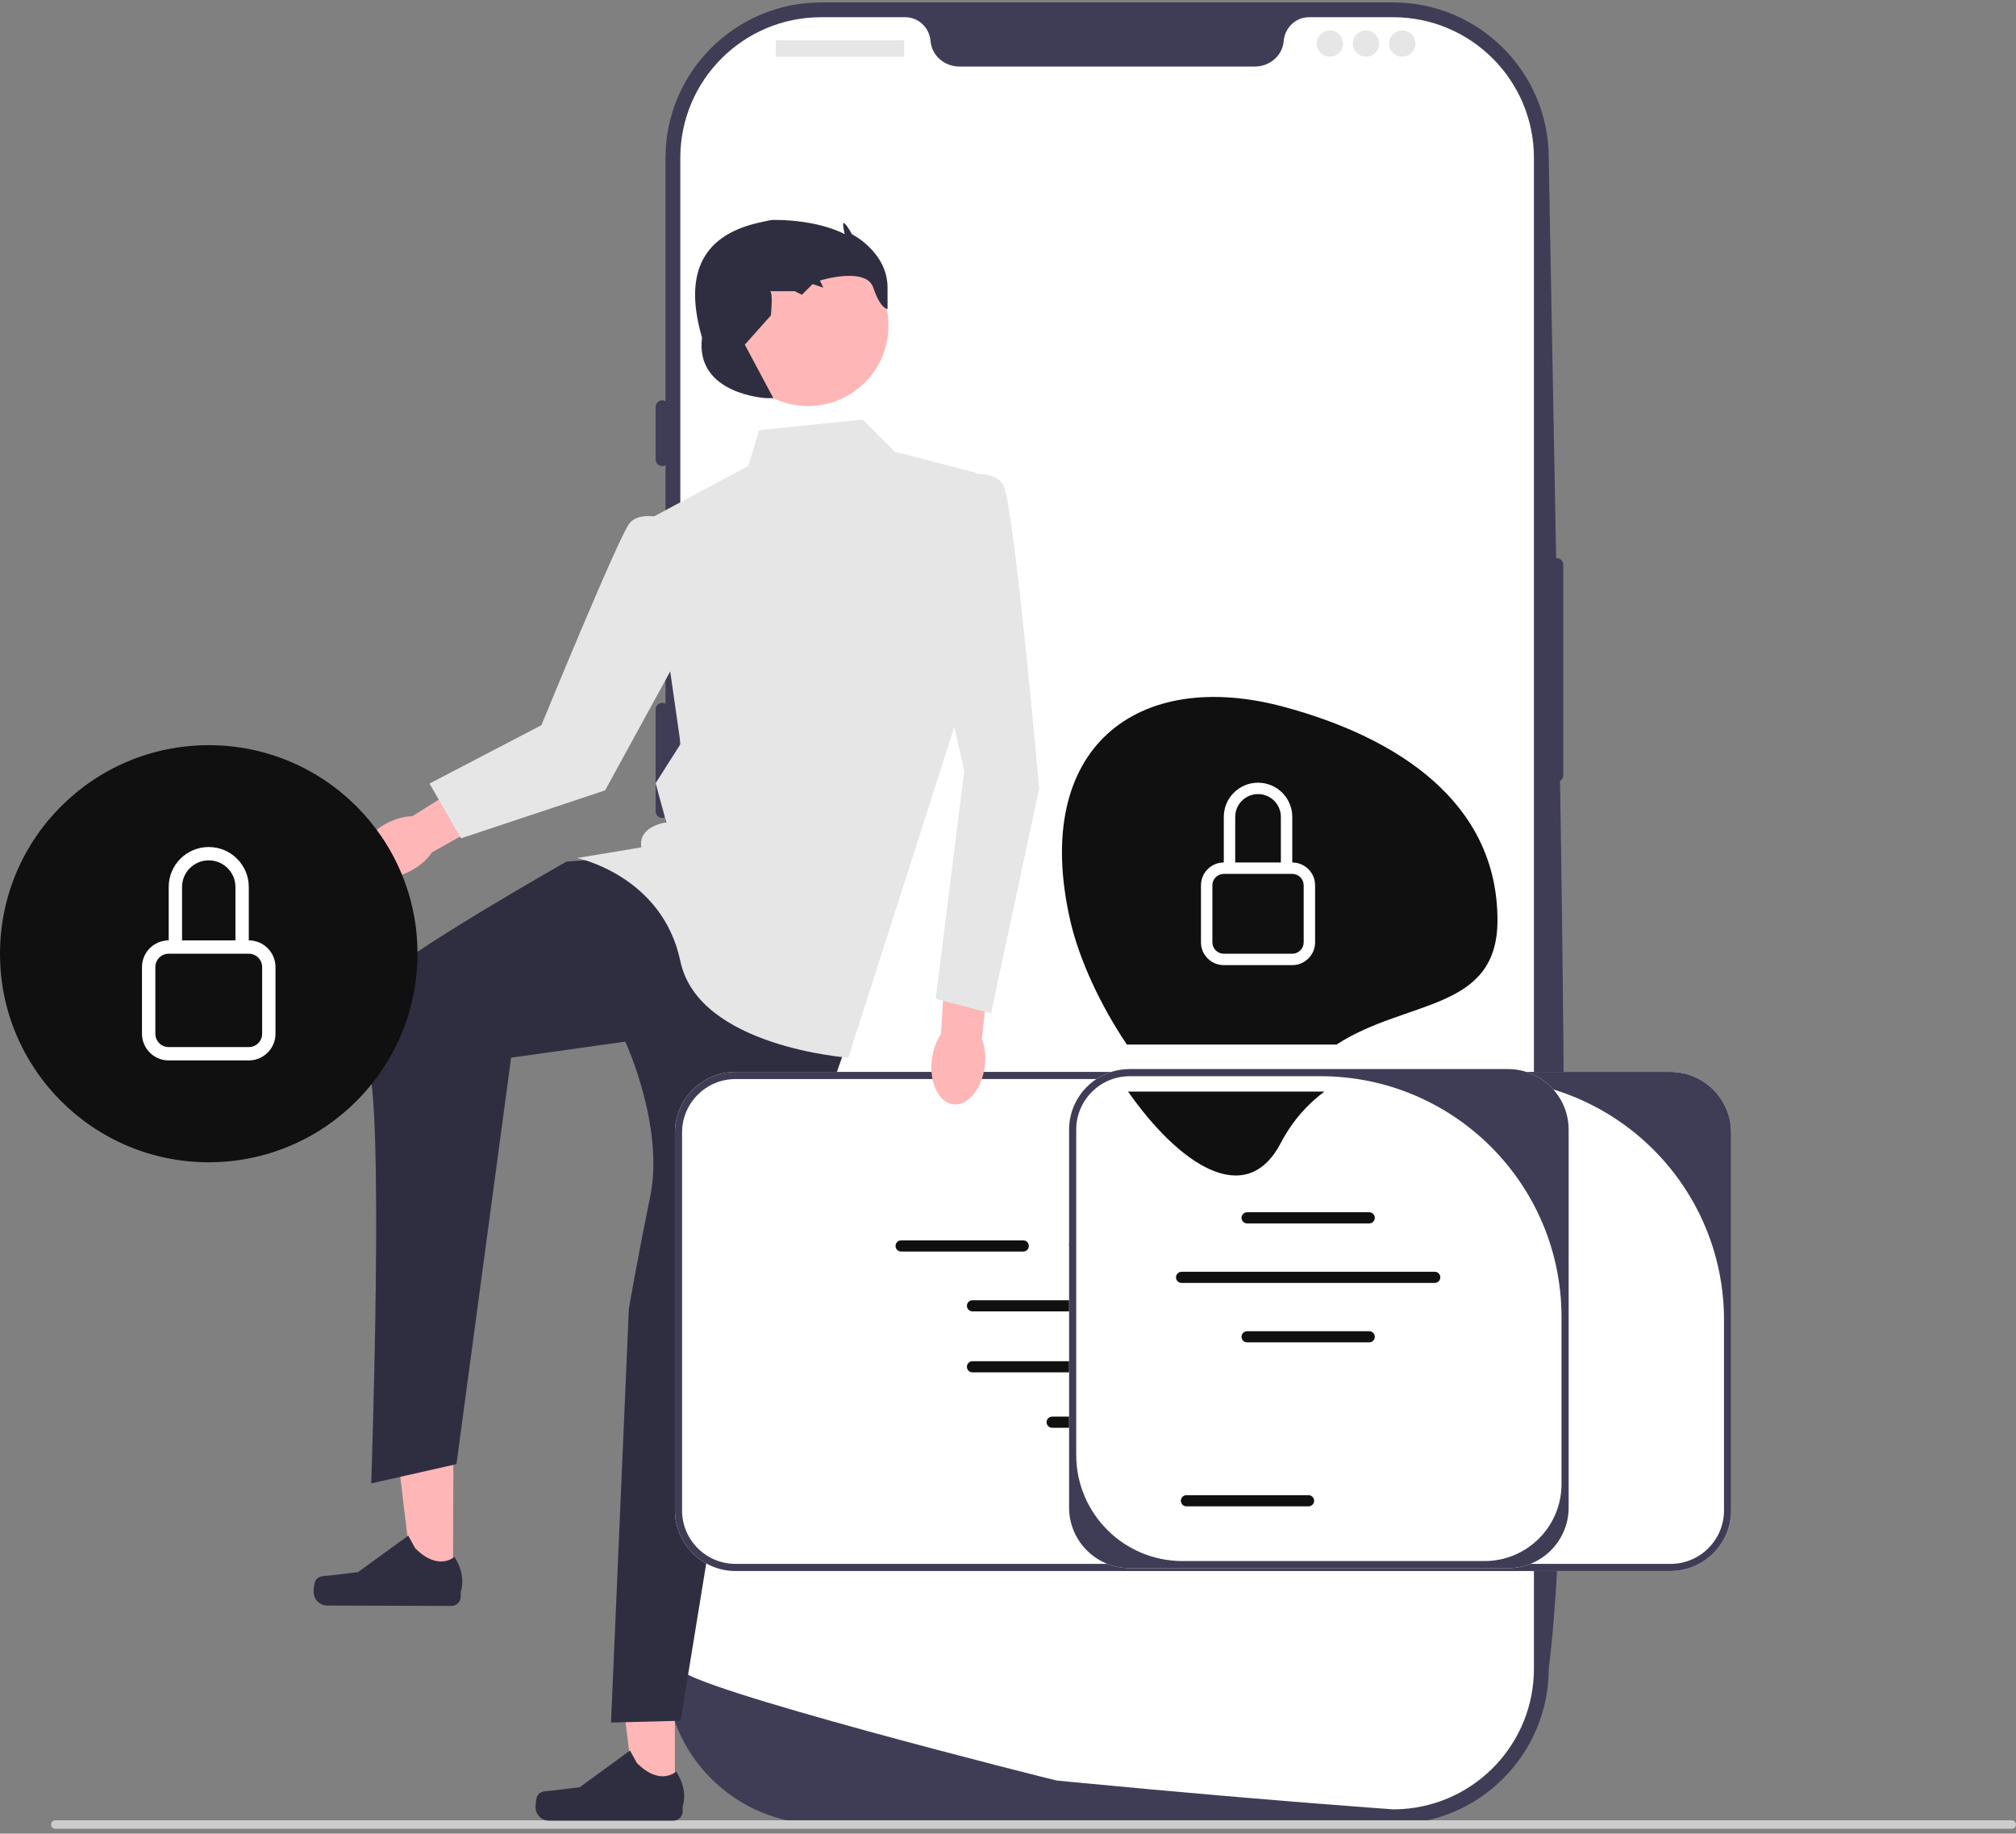<svg width="276" height="251" viewBox="0 0 276 251" fill="none" xmlns="http://www.w3.org/2000/svg">
<rect x="0" y="0" width="276" height="251" fill="#808080" stroke="none"/>
<g clip-path="url(#clip0_1528_36782)">
<path d="M190.727 249.704H112.413C100.667 249.704 91.11 240.158 91.11 228.424V21.614C91.11 9.88 100.667 0.333 112.413 0.333H190.727C202.473 0.333 212.029 9.88 212.029 21.614C213.487 104.662 215.973 197.663 212.029 228.424C212.029 240.158 202.473 249.704 190.727 249.704L190.727 249.704Z" fill="#3F3D56"/>
<path d="M213.121 76.405C212.624 76.405 212.22 76.808 212.22 77.305V106.113C212.22 106.61 212.624 107.013 213.121 107.013C213.618 107.013 214.022 106.61 214.022 106.113V77.305C214.022 76.808 213.618 76.405 213.121 76.405Z" fill="#3F3D56"/>
<path d="M210.002 21.614V228.42C210.002 238.633 202.044 246.988 191.982 247.636H191.978C191.829 247.645 191.681 247.654 191.527 247.658C191.261 247.672 190.996 247.676 190.725 247.676C190.725 247.676 189.734 247.604 187.923 247.469C186.093 247.334 183.43 247.132 180.109 246.866C179.113 246.79 178.063 246.704 176.955 246.614C174.747 246.434 172.323 246.236 169.723 246.011C168.687 245.925 167.614 245.831 166.519 245.736C160.923 245.255 154.655 244.692 148.045 244.053C146.927 243.949 145.801 243.841 144.665 243.729C144.368 243.697 93.139 230.833 93.139 228.42V21.614C93.139 10.977 101.768 2.357 112.415 2.357H123.923C125.762 2.357 127.24 3.789 127.398 5.621C127.411 5.742 127.425 5.864 127.447 5.985C127.781 7.826 129.47 9.109 131.345 9.109H171.796C173.67 9.109 175.36 7.826 175.693 5.985C175.716 5.864 175.729 5.742 175.743 5.621C175.901 3.789 177.379 2.357 179.217 2.357H190.725C201.373 2.357 210.002 10.977 210.002 21.614H210.002Z" fill="white"/>
<path d="M90.66 54.799C90.163 54.799 89.759 55.203 89.759 55.699V62.901C89.759 63.398 90.163 63.801 90.66 63.801C91.157 63.801 91.561 63.398 91.561 62.901V55.699C91.561 55.203 91.157 54.799 90.66 54.799Z" fill="#3F3D56"/>
<path d="M90.66 76.405C90.163 76.405 89.759 76.808 89.759 77.305V91.259C89.759 91.755 90.163 92.159 90.66 92.159C91.157 92.159 91.561 91.755 91.561 91.259V77.305C91.561 76.808 91.157 76.405 90.66 76.405V76.405Z" fill="#3F3D56"/>
<path d="M90.66 96.21C90.163 96.21 89.759 96.614 89.759 97.111V111.065C89.759 111.561 90.163 111.965 90.66 111.965C91.157 111.965 91.561 111.561 91.561 111.065V97.111C91.561 96.614 91.157 96.21 90.66 96.21Z" fill="#3F3D56"/>
<path d="M123.628 5.51H106.358C106.274 5.51 106.206 5.578 106.206 5.662V7.609C106.206 7.693 106.274 7.761 106.358 7.761H123.628C123.711 7.761 123.779 7.693 123.779 7.609V5.662C123.779 5.578 123.711 5.51 123.628 5.51Z" fill="#E6E6E6"/>
<path d="M182.064 7.761C183.06 7.761 183.866 6.955 183.866 5.96C183.866 4.966 183.06 4.16 182.064 4.16C181.069 4.16 180.262 4.966 180.262 5.96C180.262 6.955 181.069 7.761 182.064 7.761Z" fill="#E6E6E6"/>
<path d="M187.021 7.761C188.017 7.761 188.824 6.955 188.824 5.96C188.824 4.966 188.017 4.16 187.021 4.16C186.026 4.16 185.219 4.966 185.219 5.96C185.219 6.955 186.026 7.761 187.021 7.761Z" fill="#E6E6E6"/>
<path d="M191.977 7.761C192.973 7.761 193.78 6.955 193.78 5.96C193.78 4.966 192.973 4.16 191.977 4.16C190.982 4.16 190.175 4.966 190.175 5.96C190.175 6.955 190.982 7.761 191.977 7.761Z" fill="#E6E6E6"/>
<path d="M6.992 249.753C6.992 250.075 7.251 250.333 7.574 250.333H275.418C275.741 250.333 276 250.075 276 249.753C276 249.431 275.741 249.172 275.418 249.172H7.574C7.251 249.172 6.992 249.431 6.992 249.753Z" fill="#CCCCCC"/>
<path d="M92.394 245.939L86.901 245.938L84.288 224.774L92.395 224.774L92.394 245.939Z" fill="#FFB6B6"/>
<path d="M73.575 245.814C73.404 246.102 73.314 247.031 73.314 247.365C73.314 248.394 74.148 249.227 75.178 249.227H92.188C92.89 249.227 93.46 248.659 93.46 247.957V247.25C93.46 247.25 94.301 245.123 92.569 242.503C92.569 242.503 90.415 244.555 87.198 241.341L86.249 239.624L79.381 244.641L75.575 245.109C74.742 245.212 74.003 245.093 73.575 245.814H73.575V245.814H73.575Z" fill="#2F2E41"/>
<path d="M62.018 216.542L56.525 216.524L53.98 195.352L62.086 195.378L62.018 216.542Z" fill="#FFB6B6"/>
<path d="M43.2 216.358C43.028 216.646 42.935 217.574 42.934 217.909C42.93 218.937 43.762 219.774 44.792 219.777L61.802 219.831C62.504 219.833 63.076 219.266 63.078 218.564L63.08 217.857C63.08 217.857 63.928 215.733 62.204 213.107C62.204 213.107 60.044 215.152 56.837 211.928L55.894 210.208L49.01 215.204L45.202 215.66C44.369 215.76 43.631 215.639 43.2 216.358H43.2V216.358Z" fill="#2F2E41"/>
<path d="M84.382 117.453L77.543 117.941C77.543 117.941 54.39 131.091 52.436 134.019C50.482 136.947 47.795 141.095 50.238 145.487C52.68 149.879 50.821 203.058 50.821 203.058L62.493 200.42L69.972 144.781L85.604 142.585C85.604 142.585 90.977 154.166 89.023 163.748C87.069 173.329 86.092 179.185 86.092 179.185L83.65 235.793L93.176 235.549L101.725 183.089L116.38 141.609L97.328 119.161L84.382 117.453Z" fill="#2F2E41"/>
<path d="M52.847 112.746C50.066 114.262 48.594 116.925 49.56 118.693C50.526 120.461 53.564 120.665 56.345 119.149C57.563 118.485 58.529 117.602 59.15 116.67L70.854 110.097L67.65 104.676L56.452 111.731C55.331 111.748 54.065 112.082 52.847 112.746H52.847Z" fill="#FFB6B6"/>
<path d="M118.09 57.429L103.923 58.893L102.457 63.773L88.779 71.093L93.176 101.837L89.756 107.205L91.222 112.573C91.222 112.573 87.313 113.061 87.802 115.989L79.009 117.453C79.009 117.453 90.671 119.832 93.145 131.574C95.618 143.317 116.135 144.781 116.135 144.781L132.256 94.517L133.722 64.749L122.486 61.821L118.09 57.429Z" fill="#E6E6E6"/>
<path d="M92.318 71.321C92.318 71.321 87.73 69.576 86.149 71.677C84.568 73.777 74.125 99.266 74.125 99.266L58.804 107.259L63.112 114.754L82.842 108.193L95.859 84.411L92.318 71.321Z" fill="#E6E6E6"/>
<path d="M237 155.028V206.756C237 211.33 233.275 215.052 228.695 215.052H100.706C96.127 215.052 92.401 211.33 92.401 206.756V155.028C92.401 150.453 96.127 146.732 100.706 146.732H228.695C233.275 146.732 237 150.453 237 155.028Z" fill="white"/>
<path d="M237 155.028V206.756C237 211.33 233.275 215.052 228.695 215.052H100.706C96.127 215.052 92.401 211.33 92.401 206.756V155.028C92.401 150.453 96.127 146.732 100.706 146.732H228.695C233.275 146.732 237 150.453 237 155.028ZM228.695 214.076C232.742 214.076 236.023 210.799 236.023 206.756V180.677C236.023 162.469 221.247 147.708 203.02 147.708H100.706C96.659 147.708 93.378 150.985 93.378 155.028V206.756C93.378 210.799 96.659 214.076 100.706 214.076H228.695Z" fill="#3F3D56"/>
<path d="M149.855 177.984H133.138C132.717 177.984 132.374 178.327 132.374 178.748C132.374 179.169 132.717 179.511 133.138 179.511H149.855C150.277 179.511 150.62 179.169 150.62 178.748C150.62 178.327 150.277 177.984 149.855 177.984Z" fill="#101010"/>
<path d="M175.258 177.984H158.541C158.119 177.984 157.776 178.327 157.776 178.748C157.776 179.169 158.119 179.511 158.541 179.511H175.258C175.679 179.511 176.022 179.169 176.022 178.748C176.022 178.327 175.679 177.984 175.258 177.984Z" fill="#101010"/>
<path d="M149.855 186.332H133.138C132.717 186.332 132.374 186.674 132.374 187.095C132.374 187.516 132.717 187.859 133.138 187.859H149.855C150.277 187.859 150.62 187.516 150.62 187.095C150.62 186.674 150.277 186.332 149.855 186.332Z" fill="#101010"/>
<path d="M175.258 186.332H158.541C158.119 186.332 157.776 186.674 157.776 187.095C157.776 187.516 158.119 187.859 158.541 187.859H175.258C175.679 187.859 176.022 187.516 176.022 187.095C176.022 186.674 175.679 186.332 175.258 186.332Z" fill="#101010"/>
<path d="M201.424 187.095C201.424 186.674 201.082 186.332 200.66 186.332H183.943C183.522 186.332 183.179 186.674 183.179 187.095C183.179 187.516 183.522 187.859 183.943 187.859H200.66C201.082 187.859 201.424 187.516 201.424 187.095Z" fill="#101010"/>
<path d="M140.085 171.319C140.506 171.319 140.849 170.976 140.849 170.555C140.849 170.134 140.506 169.792 140.085 169.792H123.368C122.946 169.792 122.604 170.134 122.604 170.555C122.604 170.976 122.946 171.319 123.368 171.319H140.085Z" fill="#101010"/>
<path d="M189.316 171.008H206.033C206.455 171.008 206.797 170.666 206.797 170.245C206.797 169.824 206.455 169.481 206.033 169.481H189.316C188.895 169.481 188.552 169.824 188.552 170.245C188.552 170.666 188.895 171.008 189.316 171.008Z" fill="#101010"/>
<path d="M147.128 171.169H181.786C182.207 171.169 182.55 170.827 182.55 170.406C182.55 169.985 182.207 169.642 181.786 169.642H147.128C146.706 169.642 146.363 169.985 146.363 170.406C146.363 170.827 146.706 171.169 147.128 171.169Z" fill="#101010"/>
<path d="M160.764 193.916H144.047C143.625 193.916 143.282 194.258 143.282 194.679C143.282 195.1 143.625 195.443 144.047 195.443H160.764C161.185 195.443 161.528 195.1 161.528 194.679C161.528 194.258 161.185 193.916 160.764 193.916Z" fill="#101010"/>
<path d="M214.755 154.638V206.366C214.755 210.941 211.029 214.662 206.45 214.662H154.668C150.089 214.662 146.363 210.941 146.363 206.366V154.638C146.363 150.064 150.089 146.342 154.668 146.342H206.45C211.029 146.342 214.755 150.064 214.755 154.638Z" fill="white"/>
<path d="M214.755 154.638V206.366C214.755 210.941 211.029 214.662 206.45 214.662H154.668C150.089 214.662 146.363 210.941 146.363 206.366V154.638C146.363 150.064 150.089 146.342 154.668 146.342H206.45C211.029 146.342 214.755 150.064 214.755 154.638ZM203.238 213.686C209.059 213.686 213.778 208.972 213.778 203.157V180.287C213.778 162.079 199.002 147.318 180.774 147.318H154.668C150.621 147.318 147.34 150.596 147.34 154.638V199.149C147.34 207.178 153.856 213.686 161.893 213.686H203.238V213.686H203.238Z" fill="#3F3D56"/>
<path d="M187.452 167.469H170.735C170.314 167.469 169.971 167.126 169.971 166.705C169.971 166.284 170.314 165.942 170.735 165.942H187.452C187.874 165.942 188.216 166.284 188.216 166.705C188.216 167.126 187.874 167.469 187.452 167.469V167.469Z" fill="#101010"/>
<path d="M187.452 183.75H170.735C170.314 183.75 169.971 183.408 169.971 182.987C169.971 182.566 170.314 182.223 170.735 182.223H187.452C187.874 182.223 188.216 182.566 188.216 182.987C188.216 183.408 187.874 183.75 187.452 183.75V183.75Z" fill="#101010"/>
<path d="M179.147 206.198H162.43C162.009 206.198 161.666 205.856 161.666 205.435C161.666 205.014 162.009 204.671 162.43 204.671H179.147C179.569 204.671 179.912 205.014 179.912 205.435C179.912 205.856 179.569 206.198 179.147 206.198V206.198Z" fill="#101010"/>
<path d="M196.423 175.615H161.764C161.343 175.615 161 175.272 161 174.851C161 174.43 161.343 174.088 161.764 174.088H196.423C196.844 174.088 197.187 174.43 197.187 174.851C197.187 175.272 196.844 175.615 196.423 175.615V175.615Z" fill="#101010"/>
<path d="M205.012 125.974C205.012 109.838 191.359 100.961 175.763 96.756C155.768 91.366 141.124 102.274 146.514 125.974C147.736 131.346 150.658 137.62 154.275 142.986H182.977C192.564 136.751 205.012 138.499 205.012 125.974H205.012Z" fill="#101010"/>
<path d="M175.333 156.479C176.966 153.37 179.036 151.127 181.316 149.419H154.434C161.353 159.293 170.528 165.629 175.333 156.479Z" fill="#101010"/>
<path d="M172.231 108.699C173.957 108.699 175.356 110.097 175.356 111.821V118.064H169.106V111.821C169.106 110.097 170.505 108.699 172.231 108.699ZM176.919 118.064V111.821C176.919 109.235 174.82 107.139 172.231 107.139C169.642 107.139 167.544 109.235 167.544 111.821V118.064C165.818 118.064 164.419 119.462 164.419 121.186V128.99C164.419 130.714 165.818 132.112 167.544 132.112H176.919C178.644 132.112 180.043 130.714 180.043 128.99V121.186C180.043 119.462 178.644 118.064 176.919 118.064H176.919ZM167.544 119.625H176.919C177.781 119.625 178.481 120.324 178.481 121.186V128.99C178.481 129.852 177.781 130.551 176.919 130.551H167.544C166.681 130.551 165.981 129.852 165.981 128.99V121.186C165.981 120.324 166.681 119.625 167.544 119.625Z" fill="white"/>
<path d="M127.574 145.046C127.197 148.189 128.515 150.931 130.517 151.17C132.519 151.41 134.447 149.056 134.824 145.914C134.989 144.538 134.829 143.239 134.429 142.193L135.859 128.857L129.579 128.32L128.837 141.524C128.201 142.446 127.739 143.671 127.574 145.046Z" fill="#FFB6B6"/>
<path d="M28.578 159.099C44.361 159.099 57.156 146.317 57.156 130.551C57.156 114.784 44.361 102.003 28.578 102.003C12.795 102.003 0 114.784 0 130.551C0 146.317 12.795 159.099 28.578 159.099Z" fill="#101010"/>
<path d="M28.578 117.771C30.596 117.771 32.233 119.405 32.233 121.422V128.725H24.922V121.422C24.922 119.405 26.559 117.771 28.578 117.771ZM34.061 128.725V121.422C34.061 118.397 31.606 115.945 28.578 115.945C25.55 115.945 23.095 118.397 23.095 121.422V128.725C21.076 128.725 19.439 130.36 19.439 132.376V141.505C19.439 143.522 21.076 145.157 23.095 145.157H34.061C36.079 145.157 37.716 143.522 37.716 141.505V132.376C37.716 130.36 36.079 128.725 34.061 128.725H34.061ZM23.095 130.551H34.061C35.07 130.551 35.888 131.368 35.888 132.376V141.505C35.888 142.514 35.07 143.331 34.061 143.331H23.095C22.085 143.331 21.267 142.514 21.267 141.505V132.376C21.267 131.368 22.085 130.551 23.095 130.551Z" fill="white"/>
<path d="M129.081 65.481C129.081 65.481 135.92 63.529 137.386 66.457C138.851 69.385 142.271 107.937 142.271 107.937L135.676 138.71L128.104 136.729L132.012 105.497L126.639 82.073L129.081 65.481Z" fill="#E6E6E6"/>
<path d="M110.623 55.578C116.706 55.578 121.636 50.652 121.636 44.576C121.636 38.5 116.706 33.575 110.623 33.575C104.541 33.575 99.61 38.5 99.61 44.576C99.61 50.652 104.541 55.578 110.623 55.578Z" fill="#FFB6B6"/>
<path d="M104.9 54.502C104.9 54.502 95.13 54.014 96.107 46.206C93.689 37.891 95.829 32.492 103.435 30.59C103.435 30.59 105.389 30.102 105.877 30.102C112.302 30.102 115.647 32.054 115.647 32.054C115.647 32.054 115.159 30.121 115.647 30.599C116.136 31.078 116.624 32.054 116.624 32.054C116.624 32.054 121.509 34.494 121.509 39.373C121.509 44.254 121.509 42.301 121.509 42.301C121.509 42.301 120.532 42.301 119.555 39.373C118.578 36.446 112.253 38.398 112.253 38.398L112.716 39.373L111.251 38.886L109.785 40.349L108.808 39.861C108.808 39.861 104.9 39.861 105.389 39.861C105.877 39.861 105.537 43.178 105.537 43.178L101.969 47.181L105.877 54.502H104.9Z" fill="#2F2E41"/>
</g>
<defs>
<clipPath id="clip0_1528_36782">
<rect width="276" height="250" fill="white" transform="translate(0 0.333)"/>
</clipPath>
</defs>
</svg>
